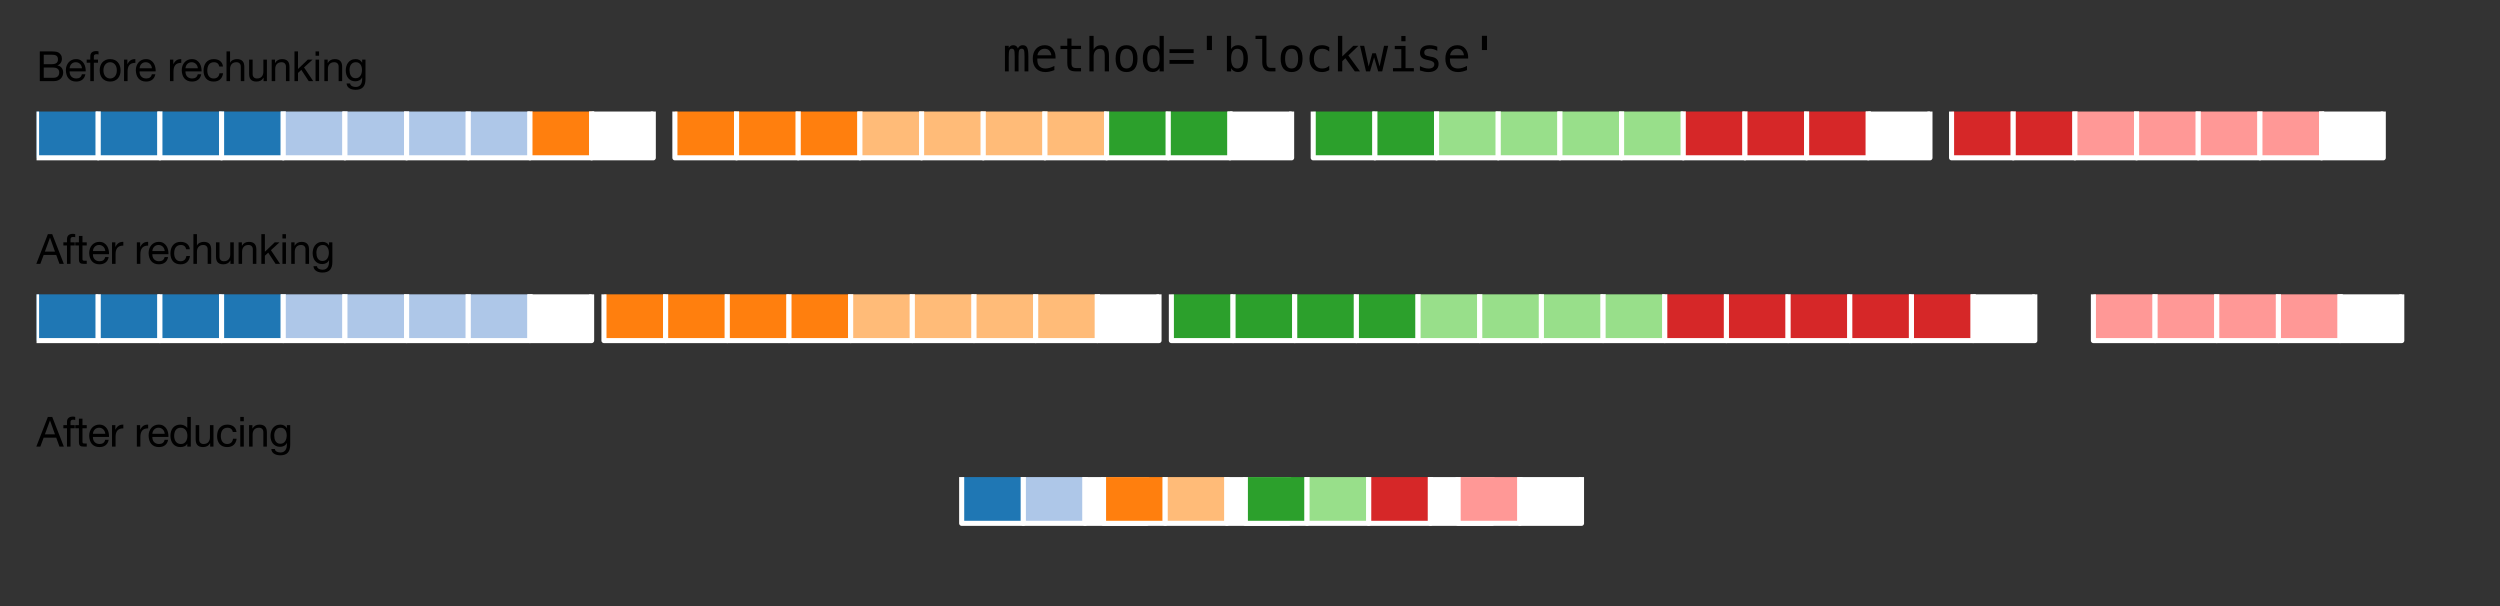<?xml version="1.0" encoding="utf-8" standalone="no"?>
<!DOCTYPE svg PUBLIC "-//W3C//DTD SVG 1.1//EN"
  "http://www.w3.org/Graphics/SVG/1.1/DTD/svg11.dtd">
<svg xmlns:xlink="http://www.w3.org/1999/xlink" width="492.457pt" height="119.4pt" viewBox="0 0 492.457 119.4" xmlns="http://www.w3.org/2000/svg" version="1.1">
 <rect x="0" y="0" width="492.457" height="119.4" fill="#333333" stroke="none"/>
 <defs>
  <style type="text/css">*{stroke-linejoin: round; stroke-linecap: butt}</style>
 </defs>
 <g id="figure_1">
  <g id="patch_1">
   <path d="M 0 119.4
L 492.457 119.4
L 492.457 0
L 0 0
L 0 119.4
z
" style="fill: none"/>
  </g>
  <g id="axes_1">
   <g id="patch_2">
    <path d="M 7.2 31.088
L 19.349 31.088
L 19.349 18.939
L 7.2 18.939
z
" clip-path="url(#p8ac299cc76)" style="fill: #1f77b4; stroke: #ffffff; stroke-linejoin: miter"/>
   </g>
   <g id="patch_3">
    <path d="M 19.349 31.088
L 31.498 31.088
L 31.498 18.939
L 19.349 18.939
z
" clip-path="url(#p8ac299cc76)" style="fill: #1f77b4; stroke: #ffffff; stroke-linejoin: miter"/>
   </g>
   <g id="patch_4">
    <path d="M 31.498 31.088
L 43.647 31.088
L 43.647 18.939
L 31.498 18.939
z
" clip-path="url(#p8ac299cc76)" style="fill: #1f77b4; stroke: #ffffff; stroke-linejoin: miter"/>
   </g>
   <g id="patch_5">
    <path d="M 43.647 31.088
L 55.795 31.088
L 55.795 18.939
L 43.647 18.939
z
" clip-path="url(#p8ac299cc76)" style="fill: #1f77b4; stroke: #ffffff; stroke-linejoin: miter"/>
   </g>
   <g id="patch_6">
    <path d="M 55.795 31.088
L 67.944 31.088
L 67.944 18.939
L 55.795 18.939
z
" clip-path="url(#p8ac299cc76)" style="fill: #aec7e8; stroke: #ffffff; stroke-linejoin: miter"/>
   </g>
   <g id="patch_7">
    <path d="M 67.944 31.088
L 80.093 31.088
L 80.093 18.939
L 67.944 18.939
z
" clip-path="url(#p8ac299cc76)" style="fill: #aec7e8; stroke: #ffffff; stroke-linejoin: miter"/>
   </g>
   <g id="patch_8">
    <path d="M 80.093 31.088
L 92.242 31.088
L 92.242 18.939
L 80.093 18.939
z
" clip-path="url(#p8ac299cc76)" style="fill: #aec7e8; stroke: #ffffff; stroke-linejoin: miter"/>
   </g>
   <g id="patch_9">
    <path d="M 92.242 31.088
L 104.391 31.088
L 104.391 18.939
L 92.242 18.939
z
" clip-path="url(#p8ac299cc76)" style="fill: #aec7e8; stroke: #ffffff; stroke-linejoin: miter"/>
   </g>
   <g id="patch_10">
    <path d="M 104.391 31.088
L 116.54 31.088
L 116.54 18.939
L 104.391 18.939
z
" clip-path="url(#p8ac299cc76)" style="fill: #ff7f0e; stroke: #ffffff; stroke-linejoin: miter"/>
   </g>
   <g id="patch_11">
    <path d="M 116.54 31.088
L 128.688 31.088
L 128.688 18.939
L 116.54 18.939
z
" clip-path="url(#p8ac299cc76)" style="fill: #ffffff; stroke: #ffffff; stroke-linejoin: miter"/>
   </g>
   <g id="patch_12">
    <path d="M 132.941 31.088
L 145.089 31.088
L 145.089 18.939
L 132.941 18.939
z
" clip-path="url(#p8ac299cc76)" style="fill: #ff7f0e; stroke: #ffffff; stroke-linejoin: miter"/>
   </g>
   <g id="patch_13">
    <path d="M 145.089 31.088
L 157.238 31.088
L 157.238 18.939
L 145.089 18.939
z
" clip-path="url(#p8ac299cc76)" style="fill: #ff7f0e; stroke: #ffffff; stroke-linejoin: miter"/>
   </g>
   <g id="patch_14">
    <path d="M 157.238 31.088
L 169.387 31.088
L 169.387 18.939
L 157.238 18.939
z
" clip-path="url(#p8ac299cc76)" style="fill: #ff7f0e; stroke: #ffffff; stroke-linejoin: miter"/>
   </g>
   <g id="patch_15">
    <path d="M 169.387 31.088
L 181.536 31.088
L 181.536 18.939
L 169.387 18.939
z
" clip-path="url(#p8ac299cc76)" style="fill: #ffbb78; stroke: #ffffff; stroke-linejoin: miter"/>
   </g>
   <g id="patch_16">
    <path d="M 181.536 31.088
L 193.685 31.088
L 193.685 18.939
L 181.536 18.939
z
" clip-path="url(#p8ac299cc76)" style="fill: #ffbb78; stroke: #ffffff; stroke-linejoin: miter"/>
   </g>
   <g id="patch_17">
    <path d="M 193.685 31.088
L 205.834 31.088
L 205.834 18.939
L 193.685 18.939
z
" clip-path="url(#p8ac299cc76)" style="fill: #ffbb78; stroke: #ffffff; stroke-linejoin: miter"/>
   </g>
   <g id="patch_18">
    <path d="M 205.834 31.088
L 217.982 31.088
L 217.982 18.939
L 205.834 18.939
z
" clip-path="url(#p8ac299cc76)" style="fill: #ffbb78; stroke: #ffffff; stroke-linejoin: miter"/>
   </g>
   <g id="patch_19">
    <path d="M 217.982 31.088
L 230.131 31.088
L 230.131 18.939
L 217.982 18.939
z
" clip-path="url(#p8ac299cc76)" style="fill: #2ca02c; stroke: #ffffff; stroke-linejoin: miter"/>
   </g>
   <g id="patch_20">
    <path d="M 230.131 31.088
L 242.28 31.088
L 242.28 18.939
L 230.131 18.939
z
" clip-path="url(#p8ac299cc76)" style="fill: #2ca02c; stroke: #ffffff; stroke-linejoin: miter"/>
   </g>
   <g id="patch_21">
    <path d="M 242.28 31.088
L 254.429 31.088
L 254.429 18.939
L 242.28 18.939
z
" clip-path="url(#p8ac299cc76)" style="fill: #ffffff; stroke: #ffffff; stroke-linejoin: miter"/>
   </g>
   <g id="patch_22">
    <path d="M 258.681 31.088
L 270.83 31.088
L 270.83 18.939
L 258.681 18.939
z
" clip-path="url(#p8ac299cc76)" style="fill: #2ca02c; stroke: #ffffff; stroke-linejoin: miter"/>
   </g>
   <g id="patch_23">
    <path d="M 270.83 31.088
L 282.979 31.088
L 282.979 18.939
L 270.83 18.939
z
" clip-path="url(#p8ac299cc76)" style="fill: #2ca02c; stroke: #ffffff; stroke-linejoin: miter"/>
   </g>
   <g id="patch_24">
    <path d="M 282.979 31.088
L 295.128 31.088
L 295.128 18.939
L 282.979 18.939
z
" clip-path="url(#p8ac299cc76)" style="fill: #98df8a; stroke: #ffffff; stroke-linejoin: miter"/>
   </g>
   <g id="patch_25">
    <path d="M 295.128 31.088
L 307.277 31.088
L 307.277 18.939
L 295.128 18.939
z
" clip-path="url(#p8ac299cc76)" style="fill: #98df8a; stroke: #ffffff; stroke-linejoin: miter"/>
   </g>
   <g id="patch_26">
    <path d="M 307.277 31.088
L 319.425 31.088
L 319.425 18.939
L 307.277 18.939
z
" clip-path="url(#p8ac299cc76)" style="fill: #98df8a; stroke: #ffffff; stroke-linejoin: miter"/>
   </g>
   <g id="patch_27">
    <path d="M 319.425 31.088
L 331.574 31.088
L 331.574 18.939
L 319.425 18.939
z
" clip-path="url(#p8ac299cc76)" style="fill: #98df8a; stroke: #ffffff; stroke-linejoin: miter"/>
   </g>
   <g id="patch_28">
    <path d="M 331.574 31.088
L 343.723 31.088
L 343.723 18.939
L 331.574 18.939
z
" clip-path="url(#p8ac299cc76)" style="fill: #d62728; stroke: #ffffff; stroke-linejoin: miter"/>
   </g>
   <g id="patch_29">
    <path d="M 343.723 31.088
L 355.872 31.088
L 355.872 18.939
L 343.723 18.939
z
" clip-path="url(#p8ac299cc76)" style="fill: #d62728; stroke: #ffffff; stroke-linejoin: miter"/>
   </g>
   <g id="patch_30">
    <path d="M 355.872 31.088
L 368.021 31.088
L 368.021 18.939
L 355.872 18.939
z
" clip-path="url(#p8ac299cc76)" style="fill: #d62728; stroke: #ffffff; stroke-linejoin: miter"/>
   </g>
   <g id="patch_31">
    <path d="M 368.021 31.088
L 380.17 31.088
L 380.17 18.939
L 368.021 18.939
z
" clip-path="url(#p8ac299cc76)" style="fill: #ffffff; stroke: #ffffff; stroke-linejoin: miter"/>
   </g>
   <g id="patch_32">
    <path d="M 384.422 31.088
L 396.571 31.088
L 396.571 18.939
L 384.422 18.939
z
" clip-path="url(#p8ac299cc76)" style="fill: #d62728; stroke: #ffffff; stroke-linejoin: miter"/>
   </g>
   <g id="patch_33">
    <path d="M 396.571 31.088
L 408.719 31.088
L 408.719 18.939
L 396.571 18.939
z
" clip-path="url(#p8ac299cc76)" style="fill: #d62728; stroke: #ffffff; stroke-linejoin: miter"/>
   </g>
   <g id="patch_34">
    <path d="M 408.719 31.088
L 420.868 31.088
L 420.868 18.939
L 408.719 18.939
z
" clip-path="url(#p8ac299cc76)" style="fill: #ff9896; stroke: #ffffff; stroke-linejoin: miter"/>
   </g>
   <g id="patch_35">
    <path d="M 420.868 31.088
L 433.017 31.088
L 433.017 18.939
L 420.868 18.939
z
" clip-path="url(#p8ac299cc76)" style="fill: #ff9896; stroke: #ffffff; stroke-linejoin: miter"/>
   </g>
   <g id="patch_36">
    <path d="M 433.017 31.088
L 445.166 31.088
L 445.166 18.939
L 433.017 18.939
z
" clip-path="url(#p8ac299cc76)" style="fill: #ff9896; stroke: #ffffff; stroke-linejoin: miter"/>
   </g>
   <g id="patch_37">
    <path d="M 445.166 31.088
L 457.315 31.088
L 457.315 18.939
L 445.166 18.939
z
" clip-path="url(#p8ac299cc76)" style="fill: #ff9896; stroke: #ffffff; stroke-linejoin: miter"/>
   </g>
   <g id="patch_38">
    <path d="M 457.315 31.088
L 469.464 31.088
L 469.464 18.939
L 457.315 18.939
z
" clip-path="url(#p8ac299cc76)" style="fill: #ffffff; stroke: #ffffff; stroke-linejoin: miter"/>
   </g>
   <g id="text_1">
    <!-- Before rechunking -->
    <g transform="translate(7.2 15.976) scale(0.08 -0.08)">
     <defs>
      <path id="HelveticaNeue-42" d="M 1107 2605
L 1107 4058
L 2323 4058
Q 2522 4058 2698 4035
Q 2874 4013 3008 3936
Q 3142 3859 3219 3718
Q 3296 3578 3296 3334
Q 3296 2970 3069 2787
Q 2842 2605 2323 2605
L 1107 2605
z
M 499 4570
L 499 0
L 2707 0
Q 3046 0 3305 112
Q 3565 224 3741 406
Q 3917 589 4006 825
Q 4096 1062 4096 1312
Q 4096 1734 3872 2028
Q 3648 2323 3226 2413
L 3226 2426
Q 3552 2554 3728 2819
Q 3904 3085 3904 3450
Q 3904 3795 3747 4032
Q 3590 4269 3366 4403
Q 3264 4467 3120 4499
Q 2976 4531 2809 4547
Q 2643 4563 2473 4566
Q 2304 4570 2157 4570
L 499 4570
z
M 1107 512
L 1107 2093
L 2496 2093
Q 2688 2093 2867 2057
Q 3046 2022 3184 1936
Q 3322 1850 3405 1702
Q 3488 1555 3488 1331
Q 3488 947 3261 729
Q 3034 512 2630 512
L 1107 512
z
" transform="scale(0.016)"/>
      <path id="HelveticaNeue-65" d="M 2707 1971
L 806 1971
Q 819 2163 889 2332
Q 960 2502 1081 2630
Q 1203 2758 1372 2832
Q 1542 2906 1754 2906
Q 1958 2906 2128 2832
Q 2298 2758 2422 2633
Q 2547 2509 2620 2336
Q 2694 2163 2707 1971
z
M 3232 1050
L 2694 1050
Q 2624 723 2403 563
Q 2182 403 1837 403
Q 1568 403 1369 492
Q 1171 582 1043 732
Q 915 883 857 1078
Q 800 1274 806 1491
L 3283 1491
Q 3296 1792 3229 2125
Q 3162 2458 2986 2739
Q 2810 3021 2518 3203
Q 2227 3386 1786 3386
Q 1446 3386 1161 3258
Q 877 3130 669 2899
Q 461 2669 345 2355
Q 230 2042 230 1664
Q 243 1286 342 966
Q 442 646 640 416
Q 838 186 1129 58
Q 1421 -70 1818 -70
Q 2381 -70 2752 211
Q 3123 493 3232 1050
z
" transform="scale(0.016)"/>
      <path id="HelveticaNeue-66" d="M 634 2829
L 634 0
L 1178 0
L 1178 2829
L 1818 2829
L 1818 3309
L 1178 3309
L 1178 3770
Q 1178 3987 1286 4064
Q 1395 4141 1594 4141
Q 1664 4141 1747 4131
Q 1830 4122 1901 4096
L 1901 4570
Q 1824 4595 1725 4608
Q 1626 4621 1549 4621
Q 1101 4621 867 4413
Q 634 4205 634 3802
L 634 3309
L 77 3309
L 77 2829
L 634 2829
z
" transform="scale(0.016)"/>
      <path id="HelveticaNeue-6f" d="M 806 1651
Q 806 1952 886 2185
Q 966 2419 1107 2579
Q 1248 2739 1437 2822
Q 1626 2906 1837 2906
Q 2048 2906 2237 2822
Q 2426 2739 2566 2579
Q 2707 2419 2787 2185
Q 2867 1952 2867 1651
Q 2867 1350 2787 1116
Q 2707 883 2566 726
Q 2426 570 2237 486
Q 2048 403 1837 403
Q 1626 403 1437 486
Q 1248 570 1107 726
Q 966 883 886 1116
Q 806 1350 806 1651
z
M 230 1651
Q 230 1286 332 972
Q 435 659 640 425
Q 845 192 1145 61
Q 1446 -70 1837 -70
Q 2234 -70 2531 61
Q 2829 192 3033 425
Q 3238 659 3340 972
Q 3443 1286 3443 1651
Q 3443 2016 3340 2333
Q 3238 2650 3033 2883
Q 2829 3117 2531 3251
Q 2234 3386 1837 3386
Q 1446 3386 1145 3251
Q 845 3117 640 2883
Q 435 2650 332 2333
Q 230 2016 230 1651
z
" transform="scale(0.016)"/>
      <path id="HelveticaNeue-72" d="M 390 3309
L 390 0
L 934 0
L 934 1472
Q 934 1792 998 2038
Q 1062 2285 1203 2457
Q 1344 2630 1574 2720
Q 1805 2810 2131 2810
L 2131 3386
Q 1690 3398 1402 3206
Q 1114 3014 915 2611
L 902 2611
L 902 3309
L 390 3309
z
" transform="scale(0.016)"/>
      <path id="HelveticaNeue-20" transform="scale(0.016)"/>
      <path id="HelveticaNeue-63" d="M 2656 2246
L 3219 2246
Q 3187 2541 3065 2755
Q 2944 2970 2755 3110
Q 2566 3251 2320 3318
Q 2074 3386 1792 3386
Q 1402 3386 1107 3248
Q 813 3110 617 2870
Q 422 2630 326 2307
Q 230 1984 230 1613
Q 230 1242 329 931
Q 429 621 624 397
Q 819 173 1110 51
Q 1402 -70 1779 -70
Q 2413 -70 2781 262
Q 3149 595 3238 1210
L 2682 1210
Q 2630 826 2403 614
Q 2176 403 1773 403
Q 1517 403 1331 505
Q 1146 608 1030 777
Q 915 947 860 1164
Q 806 1382 806 1613
Q 806 1862 857 2096
Q 909 2330 1027 2509
Q 1146 2688 1344 2797
Q 1542 2906 1837 2906
Q 2182 2906 2387 2733
Q 2592 2560 2656 2246
z
" transform="scale(0.016)"/>
      <path id="HelveticaNeue-68" d="M 410 4570
L 410 0
L 954 0
L 954 1869
Q 954 2093 1014 2281
Q 1075 2470 1196 2611
Q 1318 2752 1500 2829
Q 1683 2906 1933 2906
Q 2246 2906 2425 2726
Q 2605 2547 2605 2240
L 2605 0
L 3149 0
L 3149 2176
Q 3149 2445 3094 2665
Q 3040 2886 2905 3046
Q 2771 3206 2553 3296
Q 2336 3386 2010 3386
Q 1862 3386 1705 3354
Q 1549 3322 1405 3254
Q 1261 3187 1145 3081
Q 1030 2976 966 2822
L 954 2822
L 954 4570
L 410 4570
z
" transform="scale(0.016)"/>
      <path id="HelveticaNeue-75" d="M 3149 0
L 3149 3309
L 2605 3309
L 2605 1440
Q 2605 1216 2544 1027
Q 2483 838 2361 697
Q 2240 557 2057 480
Q 1875 403 1626 403
Q 1312 403 1133 582
Q 954 762 954 1069
L 954 3309
L 410 3309
L 410 1133
Q 410 864 464 643
Q 518 422 652 262
Q 787 102 1004 16
Q 1222 -70 1549 -70
Q 1914 -70 2182 74
Q 2451 218 2624 525
L 2637 525
L 2637 0
L 3149 0
z
" transform="scale(0.016)"/>
      <path id="HelveticaNeue-6e" d="M 410 3309
L 410 0
L 954 0
L 954 1869
Q 954 2093 1014 2281
Q 1075 2470 1196 2611
Q 1318 2752 1500 2829
Q 1683 2906 1933 2906
Q 2246 2906 2425 2726
Q 2605 2547 2605 2240
L 2605 0
L 3149 0
L 3149 2176
Q 3149 2445 3094 2665
Q 3040 2886 2905 3046
Q 2771 3206 2553 3296
Q 2336 3386 2010 3386
Q 1274 3386 934 2784
L 922 2784
L 922 3309
L 410 3309
z
" transform="scale(0.016)"/>
      <path id="HelveticaNeue-6b" d="M 442 4570
L 442 0
L 986 0
L 986 1254
L 1498 1728
L 2630 0
L 3322 0
L 1914 2106
L 3226 3309
L 2496 3309
L 986 1862
L 986 4570
L 442 4570
z
" transform="scale(0.016)"/>
      <path id="HelveticaNeue-69" d="M 986 3904
L 986 4570
L 442 4570
L 442 3904
L 986 3904
z
M 442 3309
L 442 0
L 986 0
L 986 3309
L 442 3309
z
" transform="scale(0.016)"/>
      <path id="HelveticaNeue-67" d="M 3264 282
L 3264 3309
L 2752 3309
L 2752 2835
L 2746 2835
Q 2598 3110 2336 3248
Q 2074 3386 1760 3386
Q 1331 3386 1036 3222
Q 742 3059 563 2806
Q 384 2554 307 2243
Q 230 1933 230 1638
Q 230 1299 323 995
Q 416 691 601 464
Q 787 237 1062 102
Q 1338 -32 1709 -32
Q 2029 -32 2313 112
Q 2598 256 2739 563
L 2752 563
L 2752 346
Q 2752 70 2697 -160
Q 2643 -390 2521 -553
Q 2400 -717 2214 -809
Q 2029 -902 1760 -902
Q 1626 -902 1478 -873
Q 1331 -845 1206 -781
Q 1082 -717 995 -614
Q 909 -512 902 -365
L 358 -365
Q 371 -634 499 -819
Q 627 -1005 822 -1120
Q 1018 -1235 1258 -1286
Q 1498 -1338 1728 -1338
Q 2522 -1338 2893 -934
Q 3264 -531 3264 282
z
M 1741 442
Q 1472 442 1293 554
Q 1114 666 1005 848
Q 896 1030 851 1254
Q 806 1478 806 1702
Q 806 1939 860 2156
Q 915 2374 1033 2540
Q 1152 2707 1337 2806
Q 1523 2906 1786 2906
Q 2042 2906 2221 2803
Q 2400 2701 2512 2531
Q 2624 2362 2675 2150
Q 2726 1939 2726 1722
Q 2726 1491 2672 1260
Q 2618 1030 2502 848
Q 2387 666 2198 554
Q 2010 442 1741 442
z
" transform="scale(0.016)"/>
     </defs>
     <use xlink:href="#HelveticaNeue-42"/>
     <use xlink:href="#HelveticaNeue-65" x="68.5"/>
     <use xlink:href="#HelveticaNeue-66" x="122.2"/>
     <use xlink:href="#HelveticaNeue-6f" x="151.8"/>
     <use xlink:href="#HelveticaNeue-72" x="209.2"/>
     <use xlink:href="#HelveticaNeue-65" x="240.75"/>
     <use xlink:href="#HelveticaNeue-20" x="294.45"/>
     <use xlink:href="#HelveticaNeue-72" x="322.25"/>
     <use xlink:href="#HelveticaNeue-65" x="353.8"/>
     <use xlink:href="#HelveticaNeue-63" x="407.5"/>
     <use xlink:href="#HelveticaNeue-68" x="461.2"/>
     <use xlink:href="#HelveticaNeue-75" x="516.8"/>
     <use xlink:href="#HelveticaNeue-6e" x="572.4"/>
     <use xlink:href="#HelveticaNeue-6b" x="628"/>
     <use xlink:href="#HelveticaNeue-69" x="679.9"/>
     <use xlink:href="#HelveticaNeue-6e" x="702.1"/>
     <use xlink:href="#HelveticaNeue-67" x="757.7"/>
    </g>
   </g>
  </g>
  <g id="axes_2">
   <g id="patch_39">
    <path d="M 7.2 67.088
L 19.349 67.088
L 19.349 54.939
L 7.2 54.939
z
" clip-path="url(#pbcd27ea80b)" style="fill: #1f77b4; stroke: #ffffff; stroke-linejoin: miter"/>
   </g>
   <g id="patch_40">
    <path d="M 19.349 67.088
L 31.498 67.088
L 31.498 54.939
L 19.349 54.939
z
" clip-path="url(#pbcd27ea80b)" style="fill: #1f77b4; stroke: #ffffff; stroke-linejoin: miter"/>
   </g>
   <g id="patch_41">
    <path d="M 31.498 67.088
L 43.647 67.088
L 43.647 54.939
L 31.498 54.939
z
" clip-path="url(#pbcd27ea80b)" style="fill: #1f77b4; stroke: #ffffff; stroke-linejoin: miter"/>
   </g>
   <g id="patch_42">
    <path d="M 43.647 67.088
L 55.795 67.088
L 55.795 54.939
L 43.647 54.939
z
" clip-path="url(#pbcd27ea80b)" style="fill: #1f77b4; stroke: #ffffff; stroke-linejoin: miter"/>
   </g>
   <g id="patch_43">
    <path d="M 55.795 67.088
L 67.944 67.088
L 67.944 54.939
L 55.795 54.939
z
" clip-path="url(#pbcd27ea80b)" style="fill: #aec7e8; stroke: #ffffff; stroke-linejoin: miter"/>
   </g>
   <g id="patch_44">
    <path d="M 67.944 67.088
L 80.093 67.088
L 80.093 54.939
L 67.944 54.939
z
" clip-path="url(#pbcd27ea80b)" style="fill: #aec7e8; stroke: #ffffff; stroke-linejoin: miter"/>
   </g>
   <g id="patch_45">
    <path d="M 80.093 67.088
L 92.242 67.088
L 92.242 54.939
L 80.093 54.939
z
" clip-path="url(#pbcd27ea80b)" style="fill: #aec7e8; stroke: #ffffff; stroke-linejoin: miter"/>
   </g>
   <g id="patch_46">
    <path d="M 92.242 67.088
L 104.391 67.088
L 104.391 54.939
L 92.242 54.939
z
" clip-path="url(#pbcd27ea80b)" style="fill: #aec7e8; stroke: #ffffff; stroke-linejoin: miter"/>
   </g>
   <g id="patch_47">
    <path d="M 104.391 67.088
L 116.54 67.088
L 116.54 54.939
L 104.391 54.939
z
" clip-path="url(#pbcd27ea80b)" style="fill: #ffffff; stroke: #ffffff; stroke-linejoin: miter"/>
   </g>
   <g id="patch_48">
    <path d="M 118.969 67.088
L 131.118 67.088
L 131.118 54.939
L 118.969 54.939
z
" clip-path="url(#pbcd27ea80b)" style="fill: #ff7f0e; stroke: #ffffff; stroke-linejoin: miter"/>
   </g>
   <g id="patch_49">
    <path d="M 131.118 67.088
L 143.267 67.088
L 143.267 54.939
L 131.118 54.939
z
" clip-path="url(#pbcd27ea80b)" style="fill: #ff7f0e; stroke: #ffffff; stroke-linejoin: miter"/>
   </g>
   <g id="patch_50">
    <path d="M 143.267 67.088
L 155.416 67.088
L 155.416 54.939
L 143.267 54.939
z
" clip-path="url(#pbcd27ea80b)" style="fill: #ff7f0e; stroke: #ffffff; stroke-linejoin: miter"/>
   </g>
   <g id="patch_51">
    <path d="M 155.416 67.088
L 167.565 67.088
L 167.565 54.939
L 155.416 54.939
z
" clip-path="url(#pbcd27ea80b)" style="fill: #ff7f0e; stroke: #ffffff; stroke-linejoin: miter"/>
   </g>
   <g id="patch_52">
    <path d="M 167.565 67.088
L 179.714 67.088
L 179.714 54.939
L 167.565 54.939
z
" clip-path="url(#pbcd27ea80b)" style="fill: #ffbb78; stroke: #ffffff; stroke-linejoin: miter"/>
   </g>
   <g id="patch_53">
    <path d="M 179.714 67.088
L 191.862 67.088
L 191.862 54.939
L 179.714 54.939
z
" clip-path="url(#pbcd27ea80b)" style="fill: #ffbb78; stroke: #ffffff; stroke-linejoin: miter"/>
   </g>
   <g id="patch_54">
    <path d="M 191.862 67.088
L 204.011 67.088
L 204.011 54.939
L 191.862 54.939
z
" clip-path="url(#pbcd27ea80b)" style="fill: #ffbb78; stroke: #ffffff; stroke-linejoin: miter"/>
   </g>
   <g id="patch_55">
    <path d="M 204.011 67.088
L 216.16 67.088
L 216.16 54.939
L 204.011 54.939
z
" clip-path="url(#pbcd27ea80b)" style="fill: #ffbb78; stroke: #ffffff; stroke-linejoin: miter"/>
   </g>
   <g id="patch_56">
    <path d="M 216.16 67.088
L 228.309 67.088
L 228.309 54.939
L 216.16 54.939
z
" clip-path="url(#pbcd27ea80b)" style="fill: #ffffff; stroke: #ffffff; stroke-linejoin: miter"/>
   </g>
   <g id="patch_57">
    <path d="M 230.739 67.088
L 242.888 67.088
L 242.888 54.939
L 230.739 54.939
z
" clip-path="url(#pbcd27ea80b)" style="fill: #2ca02c; stroke: #ffffff; stroke-linejoin: miter"/>
   </g>
   <g id="patch_58">
    <path d="M 242.888 67.088
L 255.036 67.088
L 255.036 54.939
L 242.888 54.939
z
" clip-path="url(#pbcd27ea80b)" style="fill: #2ca02c; stroke: #ffffff; stroke-linejoin: miter"/>
   </g>
   <g id="patch_59">
    <path d="M 255.036 67.088
L 267.185 67.088
L 267.185 54.939
L 255.036 54.939
z
" clip-path="url(#pbcd27ea80b)" style="fill: #2ca02c; stroke: #ffffff; stroke-linejoin: miter"/>
   </g>
   <g id="patch_60">
    <path d="M 267.185 67.088
L 279.334 67.088
L 279.334 54.939
L 267.185 54.939
z
" clip-path="url(#pbcd27ea80b)" style="fill: #2ca02c; stroke: #ffffff; stroke-linejoin: miter"/>
   </g>
   <g id="patch_61">
    <path d="M 279.334 67.088
L 291.483 67.088
L 291.483 54.939
L 279.334 54.939
z
" clip-path="url(#pbcd27ea80b)" style="fill: #98df8a; stroke: #ffffff; stroke-linejoin: miter"/>
   </g>
   <g id="patch_62">
    <path d="M 291.483 67.088
L 303.632 67.088
L 303.632 54.939
L 291.483 54.939
z
" clip-path="url(#pbcd27ea80b)" style="fill: #98df8a; stroke: #ffffff; stroke-linejoin: miter"/>
   </g>
   <g id="patch_63">
    <path d="M 303.632 67.088
L 315.781 67.088
L 315.781 54.939
L 303.632 54.939
z
" clip-path="url(#pbcd27ea80b)" style="fill: #98df8a; stroke: #ffffff; stroke-linejoin: miter"/>
   </g>
   <g id="patch_64">
    <path d="M 315.781 67.088
L 327.93 67.088
L 327.93 54.939
L 315.781 54.939
z
" clip-path="url(#pbcd27ea80b)" style="fill: #98df8a; stroke: #ffffff; stroke-linejoin: miter"/>
   </g>
   <g id="patch_65">
    <path d="M 327.93 67.088
L 340.078 67.088
L 340.078 54.939
L 327.93 54.939
z
" clip-path="url(#pbcd27ea80b)" style="fill: #d62728; stroke: #ffffff; stroke-linejoin: miter"/>
   </g>
   <g id="patch_66">
    <path d="M 340.078 67.088
L 352.227 67.088
L 352.227 54.939
L 340.078 54.939
z
" clip-path="url(#pbcd27ea80b)" style="fill: #d62728; stroke: #ffffff; stroke-linejoin: miter"/>
   </g>
   <g id="patch_67">
    <path d="M 352.227 67.088
L 364.376 67.088
L 364.376 54.939
L 352.227 54.939
z
" clip-path="url(#pbcd27ea80b)" style="fill: #d62728; stroke: #ffffff; stroke-linejoin: miter"/>
   </g>
   <g id="patch_68">
    <path d="M 364.376 67.088
L 376.525 67.088
L 376.525 54.939
L 364.376 54.939
z
" clip-path="url(#pbcd27ea80b)" style="fill: #d62728; stroke: #ffffff; stroke-linejoin: miter"/>
   </g>
   <g id="patch_69">
    <path d="M 376.525 67.088
L 388.674 67.088
L 388.674 54.939
L 376.525 54.939
z
" clip-path="url(#pbcd27ea80b)" style="fill: #d62728; stroke: #ffffff; stroke-linejoin: miter"/>
   </g>
   <g id="patch_70">
    <path d="M 388.674 67.088
L 400.823 67.088
L 400.823 54.939
L 388.674 54.939
z
" clip-path="url(#pbcd27ea80b)" style="fill: #ffffff; stroke: #ffffff; stroke-linejoin: miter"/>
   </g>
   <g id="patch_71">
    <path d="M 412.364 67.088
L 424.513 67.088
L 424.513 54.939
L 412.364 54.939
z
" clip-path="url(#pbcd27ea80b)" style="fill: #ff9896; stroke: #ffffff; stroke-linejoin: miter"/>
   </g>
   <g id="patch_72">
    <path d="M 424.513 67.088
L 436.662 67.088
L 436.662 54.939
L 424.513 54.939
z
" clip-path="url(#pbcd27ea80b)" style="fill: #ff9896; stroke: #ffffff; stroke-linejoin: miter"/>
   </g>
   <g id="patch_73">
    <path d="M 436.662 67.088
L 448.811 67.088
L 448.811 54.939
L 436.662 54.939
z
" clip-path="url(#pbcd27ea80b)" style="fill: #ff9896; stroke: #ffffff; stroke-linejoin: miter"/>
   </g>
   <g id="patch_74">
    <path d="M 448.811 67.088
L 460.959 67.088
L 460.959 54.939
L 448.811 54.939
z
" clip-path="url(#pbcd27ea80b)" style="fill: #ff9896; stroke: #ffffff; stroke-linejoin: miter"/>
   </g>
   <g id="patch_75">
    <path d="M 460.959 67.088
L 473.108 67.088
L 473.108 54.939
L 460.959 54.939
z
" clip-path="url(#pbcd27ea80b)" style="fill: #ffffff; stroke: #ffffff; stroke-linejoin: miter"/>
   </g>
   <g id="text_2">
    <!-- After rechunking -->
    <g transform="translate(7.2 51.976) scale(0.08 -0.08)">
     <defs>
      <path id="HelveticaNeue-41" d="M 1286 1888
L 2061 4019
L 2074 4019
L 2835 1888
L 1286 1888
z
M 1741 4570
L -38 0
L 582 0
L 1094 1376
L 3027 1376
L 3526 0
L 4198 0
L 2413 4570
L 1741 4570
z
" transform="scale(0.016)"/>
      <path id="HelveticaNeue-74" d="M 1165 3309
L 1165 4301
L 621 4301
L 621 3309
L 58 3309
L 58 2829
L 621 2829
L 621 723
Q 621 493 665 352
Q 710 211 803 134
Q 896 58 1046 29
Q 1197 0 1408 0
L 1824 0
L 1824 480
L 1574 480
Q 1446 480 1366 489
Q 1286 499 1241 531
Q 1197 563 1181 620
Q 1165 678 1165 774
L 1165 2829
L 1824 2829
L 1824 3309
L 1165 3309
z
" transform="scale(0.016)"/>
     </defs>
     <use xlink:href="#HelveticaNeue-41"/>
     <use xlink:href="#HelveticaNeue-66" x="64.8"/>
     <use xlink:href="#HelveticaNeue-74" x="94.4"/>
     <use xlink:href="#HelveticaNeue-65" x="125.9"/>
     <use xlink:href="#HelveticaNeue-72" x="179.6"/>
     <use xlink:href="#HelveticaNeue-20" x="212.9"/>
     <use xlink:href="#HelveticaNeue-72" x="240.7"/>
     <use xlink:href="#HelveticaNeue-65" x="272.25"/>
     <use xlink:href="#HelveticaNeue-63" x="325.95"/>
     <use xlink:href="#HelveticaNeue-68" x="379.65"/>
     <use xlink:href="#HelveticaNeue-75" x="435.25"/>
     <use xlink:href="#HelveticaNeue-6e" x="490.85"/>
     <use xlink:href="#HelveticaNeue-6b" x="546.45"/>
     <use xlink:href="#HelveticaNeue-69" x="598.35"/>
     <use xlink:href="#HelveticaNeue-6e" x="620.55"/>
     <use xlink:href="#HelveticaNeue-67" x="676.15"/>
    </g>
   </g>
  </g>
  <g id="axes_3">
   <g id="patch_76">
    <path d="M 189.433 103.088
L 201.582 103.088
L 201.582 90.939
L 189.433 90.939
z
" clip-path="url(#pb7de37a75f)" style="fill: #1f77b4; stroke: #ffffff; stroke-linejoin: miter"/>
   </g>
   <g id="patch_77">
    <path d="M 201.582 103.088
L 213.73 103.088
L 213.73 90.939
L 201.582 90.939
z
" clip-path="url(#pb7de37a75f)" style="fill: #aec7e8; stroke: #ffffff; stroke-linejoin: miter"/>
   </g>
   <g id="patch_78">
    <path d="M 213.73 103.088
L 225.879 103.088
L 225.879 90.939
L 213.73 90.939
z
" clip-path="url(#pb7de37a75f)" style="fill: #ffffff; stroke: #ffffff; stroke-linejoin: miter"/>
   </g>
   <g id="patch_79">
    <path d="M 217.375 103.088
L 229.524 103.088
L 229.524 90.939
L 217.375 90.939
z
" clip-path="url(#pb7de37a75f)" style="fill: #ff7f0e; stroke: #ffffff; stroke-linejoin: miter"/>
   </g>
   <g id="patch_80">
    <path d="M 229.524 103.088
L 241.673 103.088
L 241.673 90.939
L 229.524 90.939
z
" clip-path="url(#pb7de37a75f)" style="fill: #ffbb78; stroke: #ffffff; stroke-linejoin: miter"/>
   </g>
   <g id="patch_81">
    <path d="M 241.673 103.088
L 253.822 103.088
L 253.822 90.939
L 241.673 90.939
z
" clip-path="url(#pb7de37a75f)" style="fill: #ffffff; stroke: #ffffff; stroke-linejoin: miter"/>
   </g>
   <g id="patch_82">
    <path d="M 245.317 103.088
L 257.466 103.088
L 257.466 90.939
L 245.317 90.939
z
" clip-path="url(#pb7de37a75f)" style="fill: #2ca02c; stroke: #ffffff; stroke-linejoin: miter"/>
   </g>
   <g id="patch_83">
    <path d="M 257.466 103.088
L 269.615 103.088
L 269.615 90.939
L 257.466 90.939
z
" clip-path="url(#pb7de37a75f)" style="fill: #98df8a; stroke: #ffffff; stroke-linejoin: miter"/>
   </g>
   <g id="patch_84">
    <path d="M 269.615 103.088
L 281.764 103.088
L 281.764 90.939
L 269.615 90.939
z
" clip-path="url(#pb7de37a75f)" style="fill: #d62728; stroke: #ffffff; stroke-linejoin: miter"/>
   </g>
   <g id="patch_85">
    <path d="M 281.764 103.088
L 293.913 103.088
L 293.913 90.939
L 281.764 90.939
z
" clip-path="url(#pb7de37a75f)" style="fill: #ffffff; stroke: #ffffff; stroke-linejoin: miter"/>
   </g>
   <g id="patch_86">
    <path d="M 287.231 103.088
L 299.38 103.088
L 299.38 90.939
L 287.231 90.939
z
" clip-path="url(#pb7de37a75f)" style="fill: #ff9896; stroke: #ffffff; stroke-linejoin: miter"/>
   </g>
   <g id="patch_87">
    <path d="M 299.38 103.088
L 311.529 103.088
L 311.529 90.939
L 299.38 90.939
z
" clip-path="url(#pb7de37a75f)" style="fill: #ffffff; stroke: #ffffff; stroke-linejoin: miter"/>
   </g>
   <g id="text_3">
    <!-- After reducing -->
    <g transform="translate(7.2 87.976) scale(0.08 -0.08)">
     <defs>
      <path id="HelveticaNeue-64" d="M 806 1626
Q 806 1869 857 2099
Q 909 2330 1024 2509
Q 1139 2688 1331 2797
Q 1523 2906 1798 2906
Q 2080 2906 2278 2800
Q 2477 2694 2601 2521
Q 2726 2349 2784 2121
Q 2842 1894 2842 1651
Q 2842 1421 2787 1197
Q 2733 973 2611 797
Q 2490 621 2298 512
Q 2106 403 1830 403
Q 1568 403 1373 505
Q 1178 608 1053 781
Q 928 954 867 1174
Q 806 1395 806 1626
z
M 3366 0
L 3366 4570
L 2822 4570
L 2822 2867
L 2810 2867
Q 2720 3014 2589 3113
Q 2458 3213 2310 3273
Q 2163 3334 2016 3360
Q 1869 3386 1741 3386
Q 1363 3386 1078 3248
Q 794 3110 605 2876
Q 416 2643 323 2329
Q 230 2016 230 1664
Q 230 1312 326 998
Q 422 685 611 448
Q 800 211 1085 70
Q 1370 -70 1754 -70
Q 2099 -70 2387 51
Q 2675 173 2810 448
L 2822 448
L 2822 0
L 3366 0
z
" transform="scale(0.016)"/>
     </defs>
     <use xlink:href="#HelveticaNeue-41"/>
     <use xlink:href="#HelveticaNeue-66" x="64.8"/>
     <use xlink:href="#HelveticaNeue-74" x="94.4"/>
     <use xlink:href="#HelveticaNeue-65" x="125.9"/>
     <use xlink:href="#HelveticaNeue-72" x="179.6"/>
     <use xlink:href="#HelveticaNeue-20" x="212.9"/>
     <use xlink:href="#HelveticaNeue-72" x="240.7"/>
     <use xlink:href="#HelveticaNeue-65" x="272.25"/>
     <use xlink:href="#HelveticaNeue-64" x="325.95"/>
     <use xlink:href="#HelveticaNeue-75" x="385.25"/>
     <use xlink:href="#HelveticaNeue-63" x="440.85"/>
     <use xlink:href="#HelveticaNeue-69" x="494.55"/>
     <use xlink:href="#HelveticaNeue-6e" x="516.75"/>
     <use xlink:href="#HelveticaNeue-67" x="572.35"/>
    </g>
   </g>
  </g>
  <g id="text_4">
   <!-- method='blockwise' -->
   <g transform="translate(197.464 14.064) scale(0.09 -0.09)">
    <defs>
     <path id="Menlo-Regular-6d" d="M 2113 3144
Q 2219 3369 2383 3476
Q 2547 3584 2778 3584
Q 3200 3584 3373 3257
Q 3547 2931 3547 2028
L 3547 0
L 3022 0
L 3022 2003
Q 3022 2744 2939 2923
Q 2856 3103 2638 3103
Q 2388 3103 2295 2911
Q 2203 2719 2203 2003
L 2203 0
L 1678 0
L 1678 2003
Q 1678 2753 1589 2928
Q 1500 3103 1269 3103
Q 1041 3103 952 2911
Q 863 2719 863 2003
L 863 0
L 341 0
L 341 3500
L 863 3500
L 863 3200
Q 966 3388 1120 3486
Q 1275 3584 1472 3584
Q 1709 3584 1867 3475
Q 2025 3366 2113 3144
z
" transform="scale(0.016)"/>
     <path id="Menlo-Regular-65" d="M 3500 2038
L 3500 1756
L 1009 1756
L 1009 1738
Q 984 1022 1282 709
Q 1581 397 2125 397
Q 2400 397 2700 484
Q 3000 572 3341 750
L 3341 178
Q 3013 44 2708 -23
Q 2403 -91 2119 -91
Q 1303 -91 843 398
Q 384 888 384 1747
Q 384 2584 834 3084
Q 1284 3584 2034 3584
Q 2703 3584 3089 3131
Q 3475 2678 3500 2038
z
M 2925 2206
Q 2888 2569 2661 2833
Q 2434 3097 2009 3097
Q 1594 3097 1325 2822
Q 1056 2547 1031 2203
L 2925 2206
z
" transform="scale(0.016)"/>
     <path id="Menlo-Regular-74" d="M 1919 4494
L 1919 3500
L 3225 3500
L 3225 3053
L 1919 3053
L 1919 1153
Q 1919 766 2066 612
Q 2213 459 2578 459
L 3225 459
L 3225 0
L 2522 0
Q 1875 0 1609 259
Q 1344 519 1344 1153
L 1344 3053
L 409 3053
L 409 3500
L 1344 3500
L 1344 4494
L 1919 4494
z
" transform="scale(0.016)"/>
     <path id="Menlo-Regular-68" d="M 3284 2169
L 3284 0
L 2706 0
L 2706 2169
Q 2706 2641 2540 2862
Q 2375 3084 2022 3084
Q 1619 3084 1401 2798
Q 1184 2513 1184 1978
L 1184 0
L 609 0
L 609 4863
L 1184 4863
L 1184 2975
Q 1338 3275 1600 3429
Q 1863 3584 2222 3584
Q 2756 3584 3020 3232
Q 3284 2881 3284 2169
z
" transform="scale(0.016)"/>
     <path id="Menlo-Regular-6f" d="M 1925 3097
Q 1488 3097 1263 2756
Q 1038 2416 1038 1747
Q 1038 1081 1263 739
Q 1488 397 1925 397
Q 2366 397 2591 739
Q 2816 1081 2816 1747
Q 2816 2416 2591 2756
Q 2366 3097 1925 3097
z
M 1925 3584
Q 2653 3584 3039 3112
Q 3425 2641 3425 1747
Q 3425 850 3040 379
Q 2656 -91 1925 -91
Q 1197 -91 812 379
Q 428 850 428 1747
Q 428 2641 812 3112
Q 1197 3584 1925 3584
z
" transform="scale(0.016)"/>
     <path id="Menlo-Regular-64" d="M 2681 3053
L 2681 4863
L 3256 4863
L 3256 0
L 2681 0
L 2681 441
Q 2538 181 2298 45
Q 2059 -91 1747 -91
Q 1113 -91 748 401
Q 384 894 384 1759
Q 384 2613 750 3098
Q 1116 3584 1747 3584
Q 2063 3584 2303 3448
Q 2544 3313 2681 3053
z
M 991 1747
Q 991 1078 1203 737
Q 1416 397 1831 397
Q 2247 397 2464 740
Q 2681 1084 2681 1747
Q 2681 2413 2464 2755
Q 2247 3097 1831 3097
Q 1416 3097 1203 2756
Q 991 2416 991 1747
z
" transform="scale(0.016)"/>
     <path id="Menlo-Regular-3d" d="M 275 1563
L 3578 1563
L 3578 1034
L 275 1034
L 275 1563
z
M 275 3034
L 3578 3034
L 3578 2506
L 275 2506
L 275 3034
z
" transform="scale(0.016)"/>
     <path id="Menlo-Regular-27" d="M 2319 4869
L 2319 2922
L 1619 2922
L 1619 4869
L 2319 4869
z
" transform="scale(0.016)"/>
     <path id="Menlo-Regular-62" d="M 2869 1747
Q 2869 2416 2656 2756
Q 2444 3097 2028 3097
Q 1609 3097 1393 2755
Q 1178 2413 1178 1747
Q 1178 1084 1393 740
Q 1609 397 2028 397
Q 2444 397 2656 737
Q 2869 1078 2869 1747
z
M 1178 3053
Q 1316 3309 1558 3446
Q 1800 3584 2119 3584
Q 2750 3584 3112 3098
Q 3475 2613 3475 1759
Q 3475 894 3111 401
Q 2747 -91 2113 -91
Q 1800 -91 1561 45
Q 1322 181 1178 441
L 1178 0
L 603 0
L 603 4863
L 1178 4863
L 1178 3053
z
" transform="scale(0.016)"/>
     <path id="Menlo-Regular-6c" d="M 2247 1266
Q 2247 878 2389 681
Q 2531 484 2809 484
L 3481 484
L 3481 0
L 2753 0
Q 2238 0 1955 329
Q 1672 659 1672 1266
L 1672 4431
L 750 4431
L 750 4881
L 2247 4881
L 2247 1266
z
" transform="scale(0.016)"/>
     <path id="Menlo-Regular-63" d="M 3316 178
Q 3084 44 2839 -23
Q 2594 -91 2338 -91
Q 1525 -91 1067 396
Q 609 884 609 1747
Q 609 2609 1067 3096
Q 1525 3584 2338 3584
Q 2591 3584 2831 3518
Q 3072 3453 3316 3316
L 3316 2713
Q 3088 2916 2858 3006
Q 2628 3097 2338 3097
Q 1797 3097 1506 2747
Q 1216 2397 1216 1747
Q 1216 1100 1508 748
Q 1800 397 2338 397
Q 2638 397 2875 489
Q 3113 581 3316 775
L 3316 178
z
" transform="scale(0.016)"/>
     <path id="Menlo-Regular-6b" d="M 738 4863
L 1331 4863
L 1331 2047
L 2841 3500
L 3541 3500
L 2163 2181
L 3756 0
L 3053 0
L 1759 1806
L 1331 1403
L 1331 0
L 738 0
L 738 4863
z
" transform="scale(0.016)"/>
     <path id="Menlo-Regular-77" d="M 0 3500
L 569 3500
L 1178 672
L 1678 2478
L 2169 2478
L 2675 672
L 3284 3500
L 3853 3500
L 3034 0
L 2484 0
L 1925 1919
L 1369 0
L 819 0
L 0 3500
z
" transform="scale(0.016)"/>
     <path id="Menlo-Regular-69" d="M 988 3488
L 2459 3488
L 2459 447
L 3600 447
L 3600 0
L 744 0
L 744 447
L 1884 447
L 1884 3041
L 988 3041
L 988 3488
z
M 1884 4847
L 2459 4847
L 2459 4122
L 1884 4122
L 1884 4847
z
" transform="scale(0.016)"/>
     <path id="Menlo-Regular-73" d="M 3041 3378
L 3041 2816
Q 2794 2959 2544 3031
Q 2294 3103 2034 3103
Q 1644 3103 1451 2976
Q 1259 2850 1259 2591
Q 1259 2356 1403 2240
Q 1547 2125 2119 2016
L 2350 1972
Q 2778 1891 2998 1647
Q 3219 1403 3219 1013
Q 3219 494 2850 201
Q 2481 -91 1825 -91
Q 1566 -91 1281 -36
Q 997 19 666 128
L 666 722
Q 988 556 1281 473
Q 1575 391 1838 391
Q 2219 391 2428 545
Q 2638 700 2638 978
Q 2638 1378 1872 1531
L 1847 1538
L 1631 1581
Q 1134 1678 906 1908
Q 678 2138 678 2534
Q 678 3038 1018 3311
Q 1359 3584 1991 3584
Q 2272 3584 2531 3532
Q 2791 3481 3041 3378
z
" transform="scale(0.016)"/>
    </defs>
    <use xlink:href="#Menlo-Regular-6d"/>
    <use xlink:href="#Menlo-Regular-65" x="60.205"/>
    <use xlink:href="#Menlo-Regular-74" x="120.41"/>
    <use xlink:href="#Menlo-Regular-68" x="180.615"/>
    <use xlink:href="#Menlo-Regular-6f" x="240.82"/>
    <use xlink:href="#Menlo-Regular-64" x="301.025"/>
    <use xlink:href="#Menlo-Regular-3d" x="361.23"/>
    <use xlink:href="#Menlo-Regular-27" x="421.436"/>
    <use xlink:href="#Menlo-Regular-62" x="481.641"/>
    <use xlink:href="#Menlo-Regular-6c" x="541.846"/>
    <use xlink:href="#Menlo-Regular-6f" x="602.051"/>
    <use xlink:href="#Menlo-Regular-63" x="662.256"/>
    <use xlink:href="#Menlo-Regular-6b" x="722.461"/>
    <use xlink:href="#Menlo-Regular-77" x="782.666"/>
    <use xlink:href="#Menlo-Regular-69" x="842.871"/>
    <use xlink:href="#Menlo-Regular-73" x="903.076"/>
    <use xlink:href="#Menlo-Regular-65" x="963.281"/>
    <use xlink:href="#Menlo-Regular-27" x="1023.486"/>
   </g>
  </g>
 </g>
 <defs>
  <clipPath id="p8ac299cc76">
   <rect x="7.2" y="21.976" width="478.057" height="18.223"/>
  </clipPath>
  <clipPath id="pbcd27ea80b">
   <rect x="7.2" y="57.976" width="478.057" height="18.223"/>
  </clipPath>
  <clipPath id="pb7de37a75f">
   <rect x="7.2" y="93.976" width="478.057" height="18.223"/>
  </clipPath>
 </defs>
</svg>
